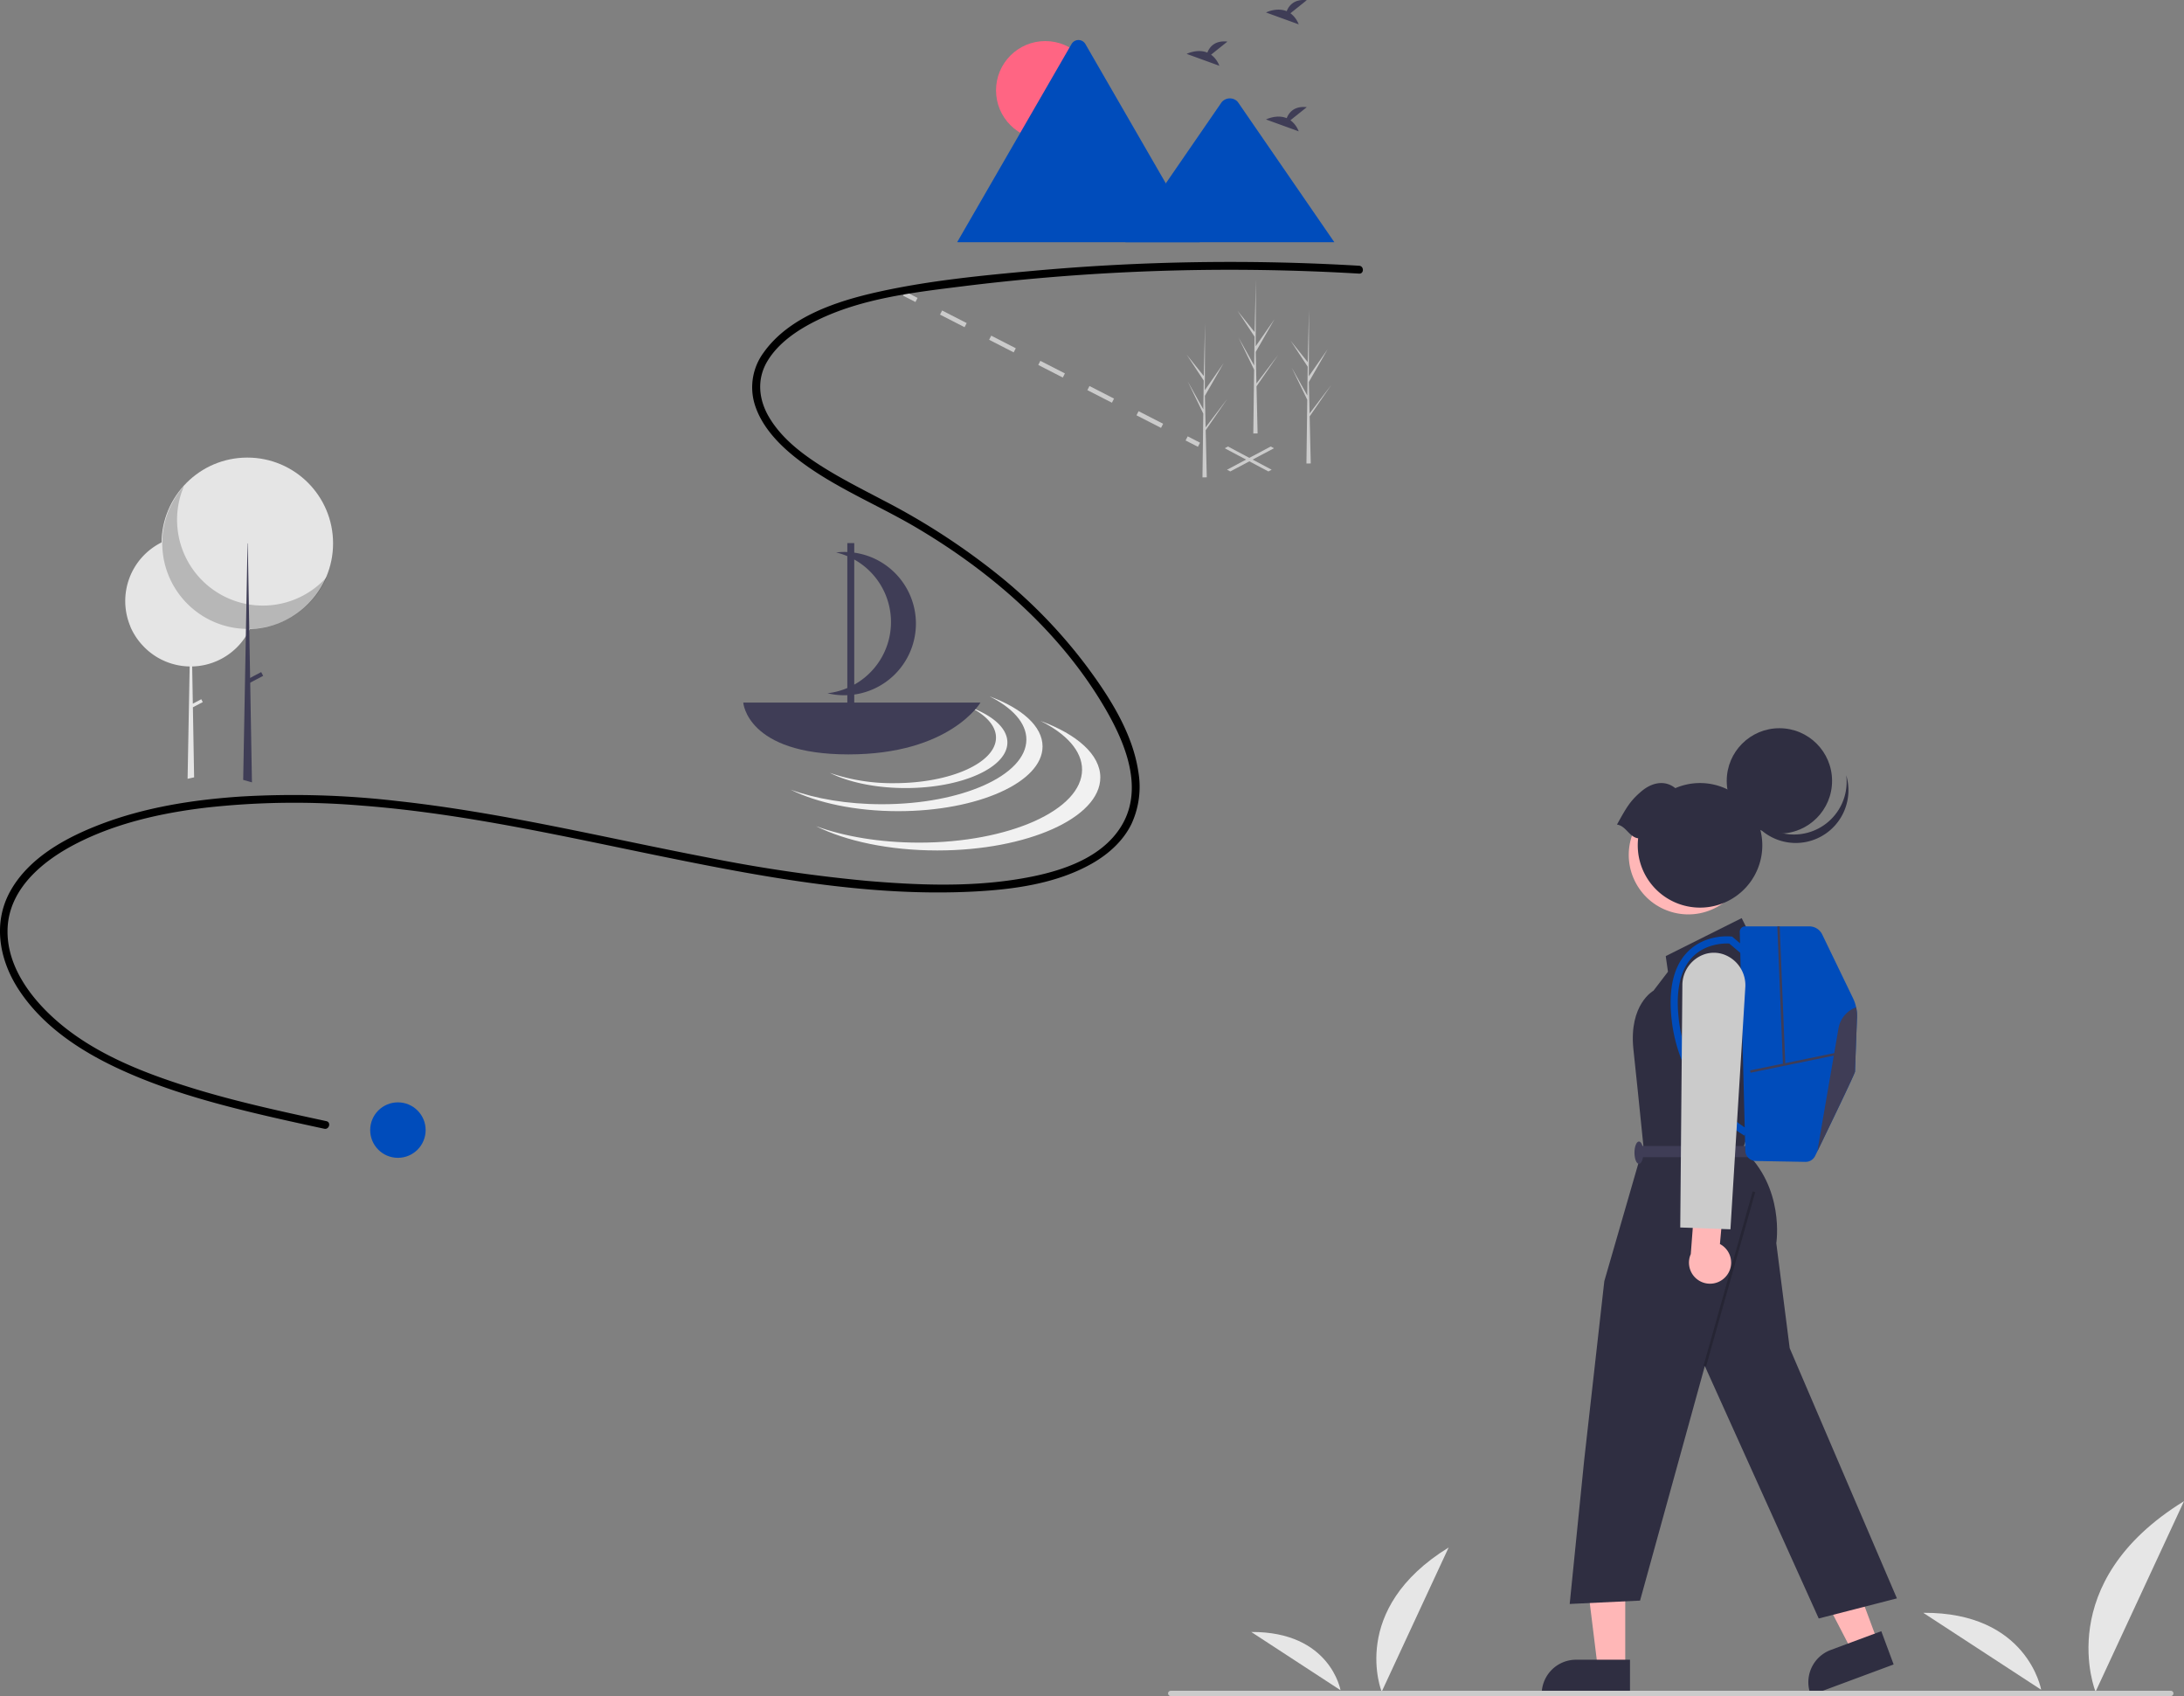 <svg xmlns="http://www.w3.org/2000/svg" data-name="Layer 1" width="832.028" height="646" viewBox="0 0 832.028 646"
    xmlns:xlink="http://www.w3.org/1999/xlink">
    <rect x="0" y="0" width="832.028" height="646" fill="#808080" stroke="none"/>
    <path id="efdf5e1f-6b90-40c1-9274-afa2b16f39be-255" data-name="Path 482"
        d="M710.363,771.357s-12.753-31.391,25.505-54.934Z" transform="translate(-183.986 -127)" fill="#e6e6e6" />
    <path id="af7fe47f-56e6-4bb6-aa0f-d6efaf86a160-256" data-name="Path 483"
        d="M694.68,770.786s-3.89-22.374-34-22.182Z" transform="translate(-183.986 -127)" fill="#e6e6e6" />
    <path id="a08d42bc-6ae2-46d7-9736-aba59e52cc48-257" data-name="Path 482"
        d="M982.319,771.357s-16.848-41.472,33.696-72.575Z" transform="translate(-183.986 -127)"
        fill="#e6e6e6" />
    <path id="bafd7749-4c33-42a1-9524-e744b9f16454-258" data-name="Path 483"
        d="M961.598,770.602s-5.139-29.559-44.919-29.305" transform="translate(-183.986 -127)"
        fill="#e6e6e6" />
    <polygon points="483.215 179.569 466.576 170.731 467.821 170.069 484.46 178.908 483.215 179.569" fill="#cbcbcb" />
    <polygon points="468.701 179.569 467.457 178.908 484.095 170.069 485.34 170.731 468.701 179.569" fill="#cbcbcb" />
    <rect x="529.915" y="237.409" width="1.761" height="5.282"
        transform="translate(-108.891 475.961) rotate(-62.868)" fill="#cbcbcb" />
    <path
        d="M626.3,289.978l-9.356-4.794.803-1.567,9.356,4.794Zm-18.711-9.588-9.356-4.794.803-1.567,9.356,4.794Zm-18.711-9.588-9.356-4.794.803-1.567,9.356,4.794Zm-18.711-9.588-9.356-4.794.803-1.567,9.356,4.794Zm-18.711-9.588-9.356-4.794.803-1.567,9.356,4.794Z"
        transform="translate(-183.986 -127)" fill="#cbcbcb" />
    <rect x="637.527" y="292.552" width="1.761" height="5.282"
        transform="translate(-99.431 601.726) rotate(-62.868)" fill="#cbcbcb" />
    <path
        d="M281.557,355.92q0,.825-.053,1.636a24.782,24.782,0,0,1-2.322,8.997c-.01.024-.022.047-.033.069-.062.131-.126.262-.191.391a24.488,24.488,0,0,1-1.319,2.327,24.903,24.903,0,0,1-20.438,11.502l.247,14.177,3.215-1.693.574,1.091-3.765,1.982.46,26.33.005.352-2.486.553.005-.353.783-42.438a24.854,24.854,0,0,1-17.584-7.651c-.157-.162-.312-.329-.464-.495l-.017-.019a24.956,24.956,0,0,1-4.541-7.027c.024.028.05.053.074.081a24.934,24.934,0,0,1,11.822-32.13c.086-.043.174-.084.26-.128a24.953,24.953,0,0,1,32.328,9.814c.152.255.298.515.44.777A24.798,24.798,0,0,1,281.557,355.92Z"
        transform="translate(-183.986 -127)" fill="#e5e5e5" />
    <circle cx="94.215" cy="206.962" r="32.674" fill="#e5e5e5" />
    <path d="M254.076,312.138a32.677,32.677,0,0,0,54.445,34.581,32.677,32.677,0,1,1-54.445-34.581Z"
        transform="translate(-183.986 -127)" opacity="0.2" style="isolation:isolate" />
    <polygon
        points="95.983 297.986 92.646 297.05 92.653 296.691 93.653 242.341 93.703 239.631 93.704 239.552 93.879 230.056 94.132 216.293 94.132 216.291 94.304 206.962 94.396 206.962 94.572 217.069 94.801 230.224 94.965 239.558 94.965 239.627 94.972 240.012 94.972 240.014 95.289 258.209 95.322 260.017 95.977 297.624 95.983 297.986"
        fill="#3f3d56" />
    <rect x="278.112" y="384.319" width="6.104" height="1.616"
        transform="translate(-331.028 48.327) rotate(-27.766)" fill="#3f3d56" />
    <path
        d="M701.755,228.216a832.274,832.274,0,0,0-123.751,1.902c-19.832,1.793-39.979,3.729-59.444,8.055-15.679,3.484-33.875,9.374-43.644,23.09a22.291,22.291,0,0,0-3.48,19.514c2.329,7.819,8.124,14.328,14.294,19.426,14.203,11.733,31.825,18.561,47.565,27.882,28.74,17.02,55.043,39.96,71.926,69.101,7.429,12.823,14.496,29.874,6.224,44.004-8.104,13.843-26.196,18.612-40.95,20.861-18.493,2.819-37.541,2.054-56.111.476a584.648,584.648,0,0,1-60.651-8.883c-39.275-7.541-78.192-17.135-118.013-21.497a341.781,341.781,0,0,0-60.17-1.74c-18.124,1.223-36.404,4.089-53.43,10.625-13.12,5.036-27.106,12.655-34.193,25.362-6.832,12.249-4.167,26.374,3.272,37.675,8.95,13.598,22.907,22.915,37.418,29.726,16.522,7.754,34.193,12.78,51.887,17.055,8.974,2.168,17.996,4.128,27.02,6.077,1.882.407,2.687-2.485.798-2.893-18.196-3.932-36.445-7.877-54.189-13.568-16.42-5.267-33.225-12.014-46.672-23.074-10.879-8.948-21.222-22.017-20.58-36.876.647-14.979,13.215-25.438,25.534-31.876,15.395-8.045,32.885-11.964,50.024-14.012a303.937,303.937,0,0,1,59.09-.804c39.727,3.023,78.566,12.072,117.516,19.966,37.84,7.668,76.86,14.769,115.639,12.802,15.37-.78,31.839-2.982,45.41-10.74,6.214-3.552,11.816-8.562,14.974-15.081a33.774,33.774,0,0,0,2.581-19.845c-2.201-14.77-10.973-28.466-19.726-40.23a194.417,194.417,0,0,0-33.14-34.328,261.405,261.405,0,0,0-43.849-28.565c-8.238-4.337-16.593-8.508-24.445-13.532-7.528-4.817-14.953-10.613-19.55-18.432-3.976-6.763-4.705-14.482-.564-21.342,4.189-6.938,11.405-11.777,18.522-15.313,17.146-8.519,37.08-10.8,55.839-13.136a825.914,825.914,0,0,1,121.451-6.055q14.794.348,29.569,1.225c1.929.113,1.922-2.887,0-3Z"
        transform="translate(-183.986 -127)" />
    <path
        d="M675.593,132.052l6.229-4.982c-4.839-.534-6.828,2.105-7.642,4.194-3.781-1.57-7.896.488-7.896.488l12.464,4.525A9.432,9.432,0,0,0,675.593,132.052Z"
        transform="translate(-183.986 -127)" fill="#3f3d56" />
    <path
        d="M645.361,147.825l6.229-4.982c-4.839-.534-6.828,2.105-7.642,4.194-3.781-1.57-7.896.488-7.896.488l12.464,4.525A9.432,9.432,0,0,0,645.361,147.825Z"
        transform="translate(-183.986 -127)" fill="#3f3d56" />
    <path
        d="M675.593,172.8l6.229-4.982c-4.839-.534-6.828,2.105-7.642,4.194-3.781-1.57-7.896.488-7.896.488l12.464,4.525A9.432,9.432,0,0,0,675.593,172.8Z"
        transform="translate(-183.986 -127)" fill="#3f3d56" />
    <g id="e2dfab6d-8627-4cc0-b13e-69de57259a01" data-name="Group 27">
        <circle id="bedd3b2f-f695-46eb-9812-80ad4d1341b6" data-name="Ellipse 7" cx="398.219" cy="34.413"
            r="18.768" fill="#ff6583" />
        <path id="efdddea5-7f44-48b8-bec9-83339a7f085f-259" data-name="Path 63"
            d="M641.059,219.247H548.986a1.885,1.885,0,0,1-.344-.027L592.189,143.796a3.048,3.048,0,0,1,5.307,0l29.224,50.614,1.4,2.422Z"
            transform="translate(-183.986 -127)" fill="#004cbb" />
        <path id="f8d22fd6-a75d-4da9-80c1-fba8d7f50740-260" data-name="Path 65"
            d="M692.321,219.248H612.687l15.431-22.414,1.11-1.615,20.108-29.21a4.069,4.069,0,0,1,6.044-.361,3.638,3.638,0,0,1,.29.361Z"
            transform="translate(-183.986 -127)" fill="#004cbb" />
    </g>
    <path
        d="M560.96,392.235c8.727,4.362,14.04,10.123,14.04,16.442,0,13.612-24.631,24.647-55.015,24.647-13.21,0-25.329-2.088-34.813-5.564,10.073,5.035,24.695,8.205,40.975,8.205,30.384,0,55.015-11.035,55.015-24.647C581.163,403.623,573.29,396.755,560.96,392.235Z"
        transform="translate(-183.986 -127)" fill="#f1f1f1" />
    <path
        d="M580.373,401.585c9.848,4.922,15.843,11.423,15.843,18.553,0,15.36-27.793,27.811-62.078,27.811-14.906,0-28.581-2.356-39.282-6.278,11.366,5.681,27.865,9.258,46.235,9.258,34.284,0,62.078-12.451,62.078-27.811C603.169,414.436,594.285,406.685,580.373,401.585Z"
        transform="translate(-183.986 -127)" fill="#f1f1f1" />
    <path
        d="M553.531,396.353c6.149,3.073,9.892,7.132,9.892,11.584,0,9.59-17.353,17.364-38.759,17.364a72.801,72.801,0,0,1-24.527-3.92c7.097,3.547,17.398,5.781,28.868,5.781,21.406,0,38.76-7.774,38.76-17.364C567.764,404.377,562.218,399.538,553.531,396.353Z"
        transform="translate(-183.986 -127)" fill="#f1f1f1" />
    <path d="M467.141,394.593s1.351,19.749,40.082,19.749,50.294-19.749,50.294-19.749Z"
        transform="translate(-183.986 -127)" fill="#3f3d56" />
    <path
        d="M522.115,342.777a27.187,27.187,0,0,0-19.584-5.357A27.282,27.282,0,0,1,499.227,391.05a27.288,27.288,0,0,0,22.888-48.272Z"
        transform="translate(-183.986 -127)" fill="#3f3d56" />
    <rect x="322.796" y="206.856" width="2.641" height="62.858" fill="#3f3d56" />
    <path
        d="M682.969,287.153l-.014-.024-.036-1.535,8.273-12.011-8.263,10.862-.03.325-.283-12.277,7.146-12.453-7.166,10.296.075-25.435-0-.085-.002.083-.474,20.046-6.512-8.143,6.491,9.87-.142,10.982-5.993-10.718,5.971,12.332-.08,6.106-.219,16.917-.016,1.264q.828.006,1.639-.028l-.375-16.249Z"
        transform="translate(-183.986 -127)" fill="#cbcbcb" />
    <path
        d="M643.359,292.434l-.014-.024-.036-1.535,8.273-12.011-8.263,10.862-.03.325-.283-12.277,7.146-12.453L642.986,275.616l.075-25.435-0-.085-.002.083-.474,20.046-6.512-8.143,6.491,9.87-.142,10.982-5.993-10.718,5.971,12.332-.08,6.106-.219,16.917-.016,1.264q.828.006,1.639-.028l-.375-16.249Z"
        transform="translate(-183.986 -127)" fill="#cbcbcb" />
    <path
        d="M662.724,275.71l-.014-.024-.036-1.535,8.273-12.011-8.263,10.862-.03.325-.283-12.277,7.146-12.453-7.166,10.296.075-25.435-0-.085-.002.083-.474,20.046-6.512-8.143,6.491,9.87-.142,10.982-5.993-10.718,5.971,12.332-.08,6.106-.219,16.917-.016,1.264q.828.006,1.639-.028l-.375-16.249Z"
        transform="translate(-183.986 -127)" fill="#cbcbcb" />
    <circle cx="151.59" cy="430.437" r="10.563" fill="#004cbb" />
    <polygon points="715.399 625.419 705.62 629.052 686.952 593.062 701.385 587.7 715.399 625.419" fill="#ffb7b7" />
    <path
        d="M905.401,760.971,873.869,772.686l-.148-.399a13.093,13.093,0,0,1,7.713-16.833l.001-0,19.258-7.155Z"
        transform="translate(-183.986 -127)" fill="#2f2e41" />
    <polygon points="619.162 635.574 608.73 635.573 603.767 595.335 619.164 595.336 619.162 635.574" fill="#ffb7b7" />
    <path
        d="M804.958,772.686l-33.638-.001v-.425A13.093,13.093,0,0,1,784.413,759.167h.001l20.545.001Z"
        transform="translate(-183.986 -127)" fill="#2f2e41" />
    <path
        d="M850.91,483.505l-3.404-6.807-28.931,14.466.851,5.956-5.531,7.233s-9.36,5.106-7.658,22.124l1.702,16.168,2.127,20.848L795.174,614.972l-7.658,68.074-5.531,54.884,26.804-1.276L833.466,647.307l43.397,96.154,29.782-7.658-40.844-95.303-5.106-39.993s3.404-21.273-12.764-35.739l2.553-7.658v-9.437l8.509-45.022Z"
        transform="translate(-183.986 -127)" fill="#2f2e41" />
    <rect x="808.345" y="613.621" width="68.961" height="1"
        transform="translate(-161.014 1131.589) rotate(-74.249)" opacity="0.2" />
    <rect x="624.378" y="436.491" width="41.695" height="4.255" fill="#3f3d56" />
    <ellipse cx="624.378" cy="439.044" rx="1.702" ry="4.255" fill="#3f3d56" />
    <circle cx="827.167" cy="452.598" r="22.682" transform="translate(-299.713 325.223) rotate(-28.663)"
        fill="#ffb7b7" />
    <circle cx="677.889" cy="297.435" r="20.066" fill="#2f2e41" />
    <path d="M887.339,422.285a20.067,20.067,0,1,1-39.143,8.229,20.067,20.067,0,0,0,39.143-8.229Z"
        transform="translate(-183.986 -127)" fill="#2f2e41" />
    <path
        d="M808.067,446.3A23.724,23.724,0,1,0,822.224,427.201c-3.963-3.196-8.876-2.205-12.87,1.167-4.517,3.814-5.857,6.433-9.36,12.705C803.439,441.556,804.622,445.817,808.067,446.3Z"
        transform="translate(-183.986 -127)" fill="#2f2e41" />
    <path
        d="M891.441,514.511c-.254,6.722-.757,19.953-.757,20.628,0,.712-10.031,21.48-14.364,30.419v.005c-.308.63-.585,1.201-.83,1.704a4.029,4.029,0,0,1-3.703,2.275l-18.937-.34a4.036,4.036,0,0,1-3.966-3.934l-2.112-83.315a2.06,2.06,0,0,1,2.058-2.112h24.422a5.491,5.491,0,0,1,4.941,3.1l11.721,24.25a15.499,15.499,0,0,1,1.528,7.32Z"
        transform="translate(-183.986 -127)" fill="#004cbb" />
    <path
        d="M848.555,559.551a54.232,54.232,0,0,1-12.939-10.935,60.008,60.008,0,0,1-14.955-34.888c-.963-11.072,1.234-19.303,6.53-24.463,6.732-6.559,15.894-5.606,16.281-5.562l.41.046,6.208,5.253-1.757,2.076-5.554-4.7c-1.7-.085-8.641-.103-13.712,4.856-4.667,4.565-6.584,12.054-5.696,22.258a57.308,57.308,0,0,0,14.208,33.237,52.657,52.657,0,0,0,12.29,10.44Z"
        transform="translate(-183.986 -127)" fill="#004cbb" />
    <rect x="850.451" y="531.287" width="33.78" height="0.906"
        transform="translate(-273.229 58.368) rotate(-11.606)" fill="#3f3d56" />
    <rect x="862.154" y="479.819" width="0.907" height="52.695"
        transform="translate(-203.912 -91.398) rotate(-2.337)" fill="#3f3d56" />
    <path
        d="M891.441,514.511c-.254,6.722-.757,19.953-.757,20.628,0,.712-10.031,21.48-14.364,30.419l8.077-46.899a10.338,10.338,0,0,1,6.713-7.973A15.215,15.215,0,0,1,891.441,514.511Z"
        transform="translate(-183.986 -127)" fill="#3f3d56" />
    <path
        d="M841.815,612.8a7.979,7.979,0,0,0-2.595-11.957l1.642-18.16-10.792-3.689-1.958,25.677a8.022,8.022,0,0,0,13.704,8.128Z"
        transform="translate(-183.986 -127)" fill="#ffb7b7" />
    <path
        d="M843.225,595.228l-19.123-.693.809-92.222a12.449,12.449,0,0,1,8.433-11.848,11.309,11.309,0,0,1,7.113-.006,12.45,12.45,0,0,1,8.422,12.742Z"
        transform="translate(-183.986 -127)" fill="#cbcbcb" />
    <path d="M1010.987,773h-381a1,1,0,0,1,0-2h381a1,1,0,0,1,0,2Z" transform="translate(-183.986 -127)"
        fill="#cbcbcb" />
</svg>